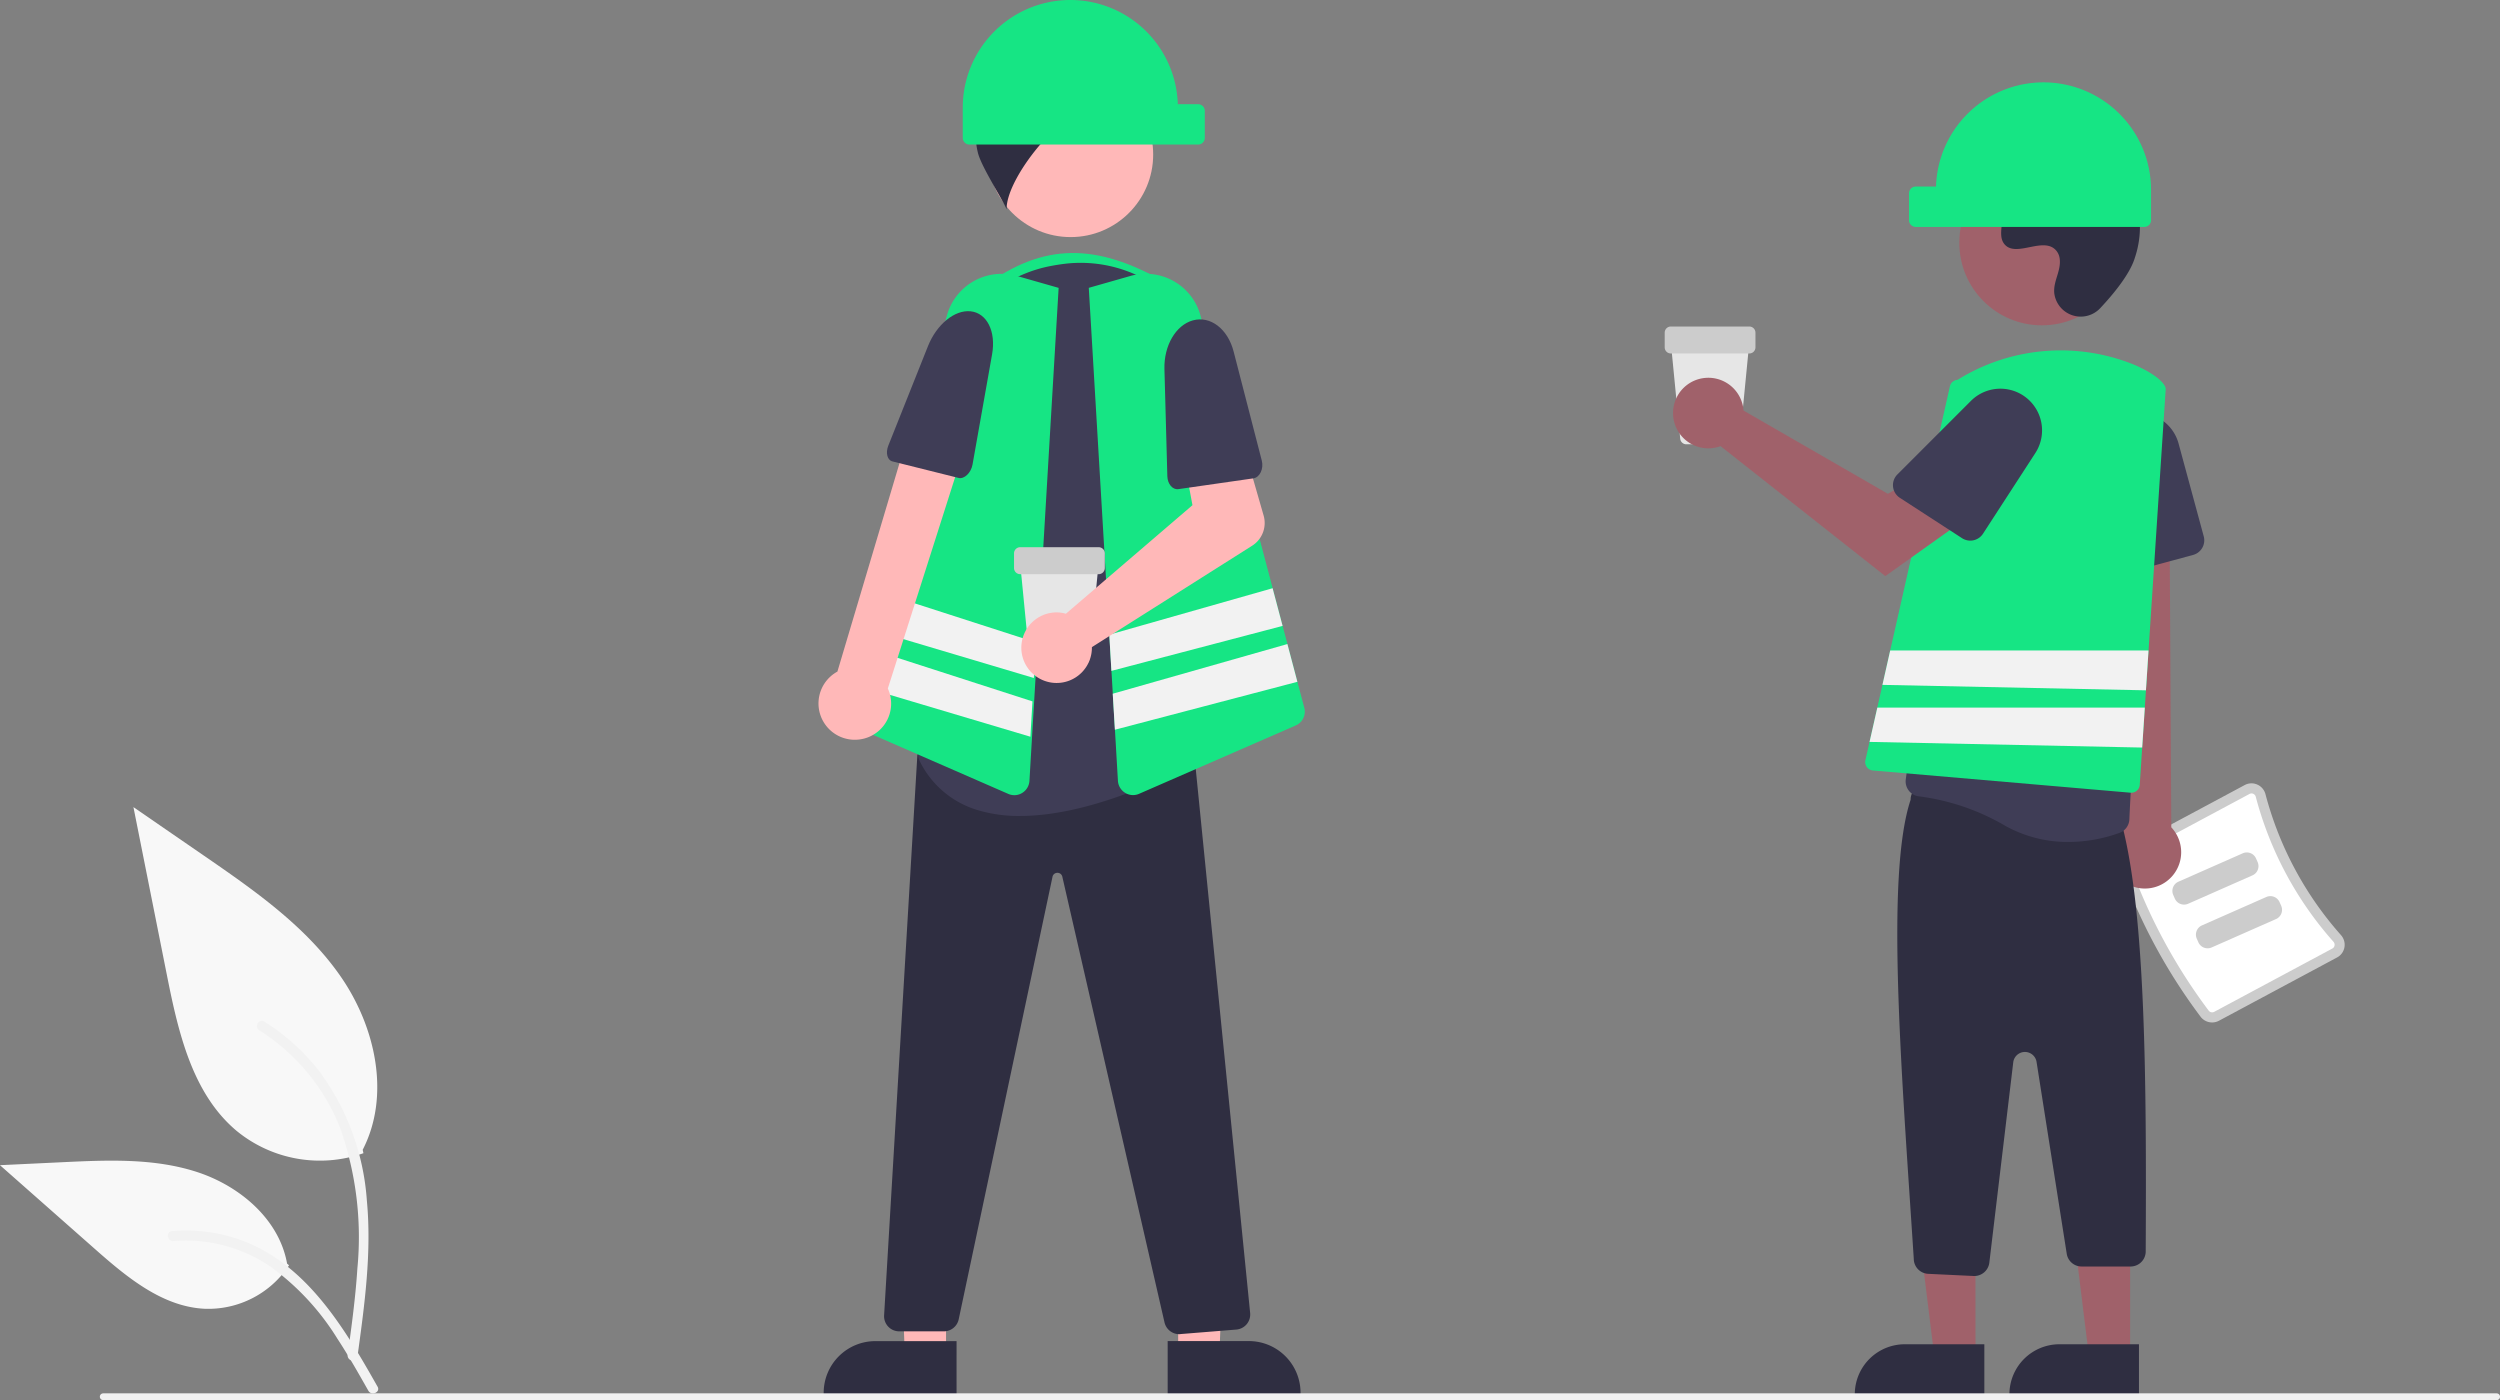 <svg xmlns="http://www.w3.org/2000/svg" width="250.877" height="140.5" viewBox="0 0 250.877 140.5">
  <rect x="0" y="0" width="250.877" height="140.5" fill="#808080" stroke="none"/>
  <g id="ilustracaoModal" transform="translate(0)">
    <path id="Caminho_215" data-name="Caminho 215" d="M731.488,353.6H726.72a.613.613,0,0,1-.613-.556l-.954-9.783h7.9l-.954,9.783A.613.613,0,0,1,731.488,353.6Z" transform="translate(-557.496 -309.015)" fill="#e6e6e6"/>
    <path id="Caminho_216" data-name="Caminho 216" d="M731.858,341.586h-7.877a.616.616,0,0,1-.615-.615v-1.477a.616.616,0,0,1,.615-.615h7.877a.616.616,0,0,1,.615.615v1.477A.616.616,0,0,1,731.858,341.586Z" transform="translate(-556.312 -306.113)" fill="#ccc"/>
    <path id="Caminho_217" data-name="Caminho 217" d="M541.44,325.7H522.549v-5.735c5.969-4.154,11.258-3.793,18.216.337Z" transform="translate(-423.238 -291.631)" fill="#16e584"/>
    <path id="Caminho_218" data-name="Caminho 218" d="M272.094,371.62h-4.136l-.618-15.952h4.755Z" transform="translate(-177.157 -235.689)" fill="#ffb8b8"/>
    <path id="Caminho_219" data-name="Caminho 219" d="M486.511,646.063H473.177v-.169a5.19,5.19,0,0,1,5.19-5.19h8.145Z" transform="translate(-390.52 -506.122)" fill="#2f2e41"/>
    <path id="Caminho_220" data-name="Caminho 220" d="M350.485,371.62h4.136l.618-15.952h-4.755Z" transform="translate(-232.254 -235.689)" fill="#ffb8b8"/>
    <path id="Caminho_221" data-name="Caminho 221" d="M575.507,640.7h8.145a5.19,5.19,0,0,1,5.19,5.19v.168H575.507Z" transform="translate(-458.331 -506.122)" fill="#2f2e41"/>
    <path id="Caminho_222" data-name="Caminho 222" d="M520.767,523.585a1.525,1.525,0,0,1-1.482-1.188l-10.251-44.71a.492.492,0,0,0-.494-.4h0a.492.492,0,0,0-.493.4L498.632,522.1a1.525,1.525,0,0,1-1.485,1.2h-4.484a1.518,1.518,0,0,1-1.515-1.608l3.34-56.286,1.344-.4h.025l26.4.231,5.623,56.224a1.517,1.517,0,0,1-1.389,1.66l-5.6.452C520.848,523.583,520.807,523.585,520.767,523.585Z" transform="translate(-402.427 -389.698)" fill="#2f2e41"/>
    <circle id="Elipse_23" data-name="Elipse 23" cx="8.285" cy="8.285" r="8.285" transform="translate(99.153 7.222)" fill="#ffb8b8"/>
    <path id="Caminho_223" data-name="Caminho 223" d="M511.527,375.452a14.3,14.3,0,0,1-4.293-.6A9.478,9.478,0,0,1,501.486,370a1.52,1.52,0,0,1-.113-1.132c.914-3.119,5.329-19.33,2.512-32.216a13.657,13.657,0,0,1,1.941-10.5,13.486,13.486,0,0,1,8.746-5.883h0c.467-.091.937-.166,1.4-.223a13.438,13.438,0,0,1,10.882,3.58,13.77,13.77,0,0,1,4.323,10.916l-2.165,34.747a1.5,1.5,0,0,1-.809,1.249C525.706,371.848,518.215,375.452,511.527,375.452Z" transform="translate(-409.165 -293.569)" fill="#3f3d56"/>
    <path id="Caminho_224" data-name="Caminho 224" d="M537.335,257.045a10.173,10.173,0,0,0-11.15-6.269l2.612,2.111c-3.246.109-6.662-.123-8.98,2.152.738-.02,1.7,1.558,2.443,1.537a3.869,3.869,0,0,0-3.239,2.234,6.363,6.363,0,0,0-.376,4.047c.272,1.352,2.351,4.521,2.91,5.782-.1-3.3,6.392-11.157,9.561-10.337a8.694,8.694,0,0,0-4.014,3.048,11.774,11.774,0,0,1,6.983-1.143,4.943,4.943,0,0,0,1.665.093,2.032,2.032,0,0,0,1.205-3.248Z" transform="translate(-420.537 -247.636)" fill="#2f2e41"/>
    <path id="Caminho_225" data-name="Caminho 225" d="M496.031,375.527a1.518,1.518,0,0,1-.608-.128l-15.72-6.861a1.508,1.508,0,0,1-.861-1.78l10.407-39.313a5.689,5.689,0,0,1,7.064-4.015l4.161,1.188L497.544,374.1a1.522,1.522,0,0,1-.724,1.2A1.506,1.506,0,0,1,496.031,375.527Z" transform="translate(-394.239 -295.73)" fill="#16e584"/>
    <path id="Caminho_226" data-name="Caminho 226" d="M573.659,366.754l-.692-2.608-1-3.792-.482-1.818-1-3.782-7.229-27.314a5.683,5.683,0,0,0-7.064-4.014l-4.159,1.187,2.061,34.8.213,3.633.135,2.29v0l.216,3.613.3,5.138a1.528,1.528,0,0,0,1.514,1.43,1.545,1.545,0,0,0,.607-.128l15.72-6.861A1.507,1.507,0,0,0,573.659,366.754Z" transform="translate(-442.773 -295.728)" fill="#16e584"/>
    <path id="Caminho_227" data-name="Caminho 227" d="M347.383,178.762l-17.18,4.514-.213-3.633,16.391-4.662Z" transform="translate(-218.673 -115.953)" fill="#f2f2f2"/>
    <path id="Caminho_228" data-name="Caminho 228" d="M349.55,195.372l-18.314,4.81-.216-3.613v0l17.528-4.986Z" transform="translate(-219.356 -126.953)" fill="#f2f2f2"/>
    <path id="Caminho_229" data-name="Caminho 229" d="M274.663,180.935l-.213,3.566-16.85-5.02.988-3.731Z" transform="translate(-170.703 -116.463)" fill="#f2f2f2"/>
    <path id="Caminho_230" data-name="Caminho 230" d="M271.422,197.749,254.228,192.2l-.988,3.741,17.973,5.354Z" transform="translate(-167.814 -127.364)" fill="#f2f2f2"/>
    <path id="Caminho_231" data-name="Caminho 231" d="M476.2,399.379a3.624,3.624,0,0,0,2.376-5.023l8.083-25.376-5.732-1.2-7.411,24.879a3.644,3.644,0,0,0,2.683,6.72Z" transform="translate(-389.481 -325.265)" fill="#ffb8b8"/>
    <path id="Caminho_232" data-name="Caminho 232" d="M500.4,334.332h0c1.646.168,2.572,2.018,2.162,4.323L500.6,349.712c-.147.829-.829,1.485-1.4,1.343l-6.642-1.66c-.511-.128-.7-.854-.41-1.581l3.987-10C497.008,335.639,498.809,334.169,500.4,334.332Z" transform="translate(-403.006 -303.093)" fill="#3f3d56"/>
    <path id="Caminho_233" data-name="Caminho 233" d="M525.344,241.75h0a10.792,10.792,0,0,1,10.786,10.456h2.033a.675.675,0,0,1,.675.675v2.7a.675.675,0,0,1-.675.675H515.224a.675.675,0,0,1-.675-.675v-3.036a10.8,10.8,0,0,1,10.795-10.795Z" transform="translate(-417.936 -241.75)" fill="#16e584"/>
    <path id="Caminho_234" data-name="Caminho 234" d="M537.927,419.245h-4.768a.613.613,0,0,1-.613-.556l-.954-9.783h7.9l-.954,9.783A.613.613,0,0,1,537.927,419.245Z" transform="translate(-429.23 -352.519)" fill="#e6e6e6"/>
    <path id="Caminho_235" data-name="Caminho 235" d="M538.3,407.236H530.42a.616.616,0,0,1-.615-.615v-1.477a.616.616,0,0,1,.615-.615H538.3a.616.616,0,0,1,.615.615v1.477A.616.616,0,0,1,538.3,407.236Z" transform="translate(-428.046 -349.617)" fill="#ccc"/>
    <path id="Caminho_236" data-name="Caminho 236" d="M535.9,391.221a3.546,3.546,0,0,1,.549.108l12.7-10.891-.742-4,5.884-1.909,2,6.946a2.7,2.7,0,0,1-1.15,3.028l-16.083,10.178a3.541,3.541,0,1,1-3.158-3.464Z" transform="translate(-429.485 -329.741)" fill="#ffb8b8"/>
    <path id="Caminho_237" data-name="Caminho 237" d="M577.392,336.864h0c1.758-.492,3.515.846,4.1,3.126l2.825,10.94c.212.82-.2,1.692-.842,1.784l-7.525,1.082c-.579.083-1.089-.511-1.11-1.293l-.292-10.765C574.487,339.4,575.688,337.341,577.392,336.864Z" transform="translate(-457.696 -304.711)" fill="#3f3d56"/>
    <path id="Caminho_238" data-name="Caminho 238" d="M866.7,498.2a56.5,56.5,0,0,1-8.121-15.157,1.451,1.451,0,0,1,.685-1.747l11.856-6.353a1.433,1.433,0,0,1,1.257-.051,1.457,1.457,0,0,1,.83.973,34.519,34.519,0,0,0,7.572,14.131,1.457,1.457,0,0,1,.35,1.23,1.432,1.432,0,0,1-.739,1.018l-11.856,6.352A1.451,1.451,0,0,1,866.7,498.2Z" transform="translate(-645.863 -396.162)" fill="#ccc"/>
    <path id="Caminho_239" data-name="Caminho 239" d="M869.5,499.576a.438.438,0,0,0,.547.113l11.856-6.353a.421.421,0,0,0,.22-.3.444.444,0,0,0-.11-.381,35.532,35.532,0,0,1-7.795-14.547.445.445,0,0,0-.256-.3.42.42,0,0,0-.374.016l-11.856,6.352a.438.438,0,0,0-.209.519A55.5,55.5,0,0,0,869.5,499.576Z" transform="translate(-647.85 -398.15)" fill="#fff"/>
    <path id="Caminho_240" data-name="Caminho 240" d="M882.431,497.635l-6.457,2.85a1.013,1.013,0,0,1-1.334-.517l-.16-.362a1.013,1.013,0,0,1,.517-1.334l6.457-2.85a1.013,1.013,0,0,1,1.334.517l.16.362A1.013,1.013,0,0,1,882.431,497.635Z" transform="translate(-656.393 -409.792)" fill="#ccc"/>
    <path id="Caminho_241" data-name="Caminho 241" d="M889.431,510.635l-6.457,2.85a1.013,1.013,0,0,1-1.334-.517l-.16-.362a1.013,1.013,0,0,1,.517-1.334l6.457-2.85a1.013,1.013,0,0,1,1.335.517l.16.362a1.013,1.013,0,0,1-.517,1.335Z" transform="translate(-661.031 -418.407)" fill="#ccc"/>
    <path id="Caminho_242" data-name="Caminho 242" d="M853.611,417.577a3.624,3.624,0,0,1-.7-5.513l-2.723-38.644,7.844.761.215,37.845a3.644,3.644,0,0,1-4.641,5.552Z" transform="translate(-640.355 -329.002)" fill="#a0616a"/>
    <path id="Caminho_243" data-name="Caminho 243" d="M853.082,380.529a1.512,1.512,0,0,1-.627-1.147l-.575-10.416a4.182,4.182,0,0,1,8.213-1.325l2.525,9.312a1.52,1.52,0,0,1-1.068,1.862l-7.182,1.947a1.512,1.512,0,0,1-1.286-.234Z" transform="translate(-641.47 -323.127)" fill="#3f3d56"/>
    <path id="Caminho_244" data-name="Caminho 244" d="M575.687,372.072h-4.136l-1.967-15.952h6.1Z" transform="translate(-377.444 -235.988)" fill="#a0616a"/>
    <path id="Caminho_245" data-name="Caminho 245" d="M556.794,399.9h7.976v5.022h-13a5.022,5.022,0,0,1,5.022-5.022Z" transform="translate(-365.64 -265.003)" fill="#2f2e41"/>
    <path id="Caminho_246" data-name="Caminho 246" d="M621.687,372.072h-4.136l-1.967-15.952h6.1Z" transform="translate(-407.926 -235.988)" fill="#a0616a"/>
    <path id="Caminho_247" data-name="Caminho 247" d="M602.794,399.9h7.976v5.022h-13a5.022,5.022,0,0,1,5.022-5.022Z" transform="translate(-396.123 -265.003)" fill="#2f2e41"/>
    <path id="Caminho_248" data-name="Caminho 248" d="M800.215,524.456l-4.553-.217a1.518,1.518,0,0,1-1.446-1.505c-1.2-18.526-2.863-38.391-.318-46.065a1.518,1.518,0,0,1,1.736-1.513l18.214,2.644a1.509,1.509,0,0,1,1.3,1.491c2.325,9.087,2.431,25.564,2.343,42.684a1.518,1.518,0,0,1-1.518,1.529h-4.908a1.511,1.511,0,0,1-1.5-1.282l-3.028-19.251a1.181,1.181,0,0,0-2.339.043l-2.4,20.106a1.524,1.524,0,0,1-1.508,1.338Z" transform="translate(-602.167 -396.409)" fill="#2f2e41"/>
    <path id="Caminho_249" data-name="Caminho 249" d="M805.06,395.453a22.913,22.913,0,0,0-8.663-2.967,1.49,1.49,0,0,1-1.03-.564,1.51,1.51,0,0,1-.314-1.147l4.364-32.4a11.205,11.205,0,0,1,6.532-8.756,10.9,10.9,0,0,1,10.591.83q.224.149.44.3a11.192,11.192,0,0,1,4.263,11.663c-2.676,10.948-3.6,28.9-3.753,32.384a1.506,1.506,0,0,1-.984,1.351,15.208,15.208,0,0,1-5.136.914A12.861,12.861,0,0,1,805.06,395.453Z" transform="translate(-603.807 -312.569)" fill="#3f3d56"/>
    <circle id="Elipse_24" data-name="Elipse 24" cx="8.285" cy="8.285" r="8.285" transform="translate(196.618 16.077)" fill="#a0616a"/>
    <path id="Caminho_250" data-name="Caminho 250" d="M822.683,297.046a2.676,2.676,0,0,1-4.617-1.487,2.711,2.711,0,0,1,0-.525c.1-1,.68-1.9.542-2.953a1.548,1.548,0,0,0-.283-.725c-1.232-1.649-4.123.738-5.285-.755-.713-.915.125-2.357-.422-3.38-.722-1.351-2.86-.684-4.2-1.424-1.492-.823-1.4-3.112-.421-4.5a7.085,7.085,0,0,1,5.372-2.735,14.408,14.408,0,0,1,6.069,1.185,12.129,12.129,0,0,1,5.735,3.976,9.707,9.707,0,0,1,.981,8.265C825.655,293.657,823.946,295.7,822.683,297.046Z" transform="translate(-611.917 -266.129)" fill="#2f2e41"/>
    <path id="Caminho_251" data-name="Caminho 251" d="M813.162,349.8c-.145-.681-1.39-1.612-3.171-2.372a19.611,19.611,0,0,0-17.71,1.518.836.836,0,0,0-.772.658l-5.991,26.5-.779,3.451-.516,2.284-.779,3.441-.415,1.839a.846.846,0,0,0,.749,1.029l25.87,2.233c.024,0,.051,0,.074,0a.843.843,0,0,0,.837-.789l.246-3.748.263-4.008.115-1.737.26-4,1.724-26.258v-.024Z" transform="translate(-595.834 -310.831)" fill="#16e584"/>
    <path id="Caminho_252" data-name="Caminho 252" d="M732.837,356.858a3.57,3.57,0,0,1,.081.553l14.491,8.36,3.522-2.028,3.755,4.916-7.535,5.371-16.532-13.042a3.541,3.541,0,1,1,2.218-4.129Z" transform="translate(-557.958 -316.217)" fill="#a0616a"/>
    <path id="Caminho_253" data-name="Caminho 253" d="M791.278,367.22a1.511,1.511,0,0,1,.436-1.232l7.375-7.377a4.182,4.182,0,0,1,6.466,5.234l-5.252,8.093a1.52,1.52,0,0,1-2.1.447l-6.242-4.051A1.512,1.512,0,0,1,791.278,367.22Z" transform="translate(-601.309 -318.377)" fill="#3f3d56"/>
    <path id="Caminho_254" data-name="Caminho 254" d="M586.693,193.5l-.26,4-26.444-.546.779-3.451Z" transform="translate(-371.086 -128.226)" fill="#f2f2f2"/>
    <path id="Caminho_255" data-name="Caminho 255" d="M583.775,210.5l-.263,4.008-27.361-.567.78-3.441Z" transform="translate(-368.541 -139.491)" fill="#f2f2f2"/>
    <path id="Caminho_256" data-name="Caminho 256" d="M809.542,266.25h0a10.792,10.792,0,0,0-10.786,10.456h-2.033a.675.675,0,0,0-.675.675v2.7a.675.675,0,0,0,.675.675h22.939a.675.675,0,0,0,.675-.675v-3.036a10.8,10.8,0,0,0-10.795-10.795Z" transform="translate(-604.476 -257.985)" fill="#16e584"/>
    <path id="Caminho_257" data-name="Caminho 257" d="M290.927,516.581A13.177,13.177,0,0,1,278.2,514.34c-4.457-3.741-5.854-9.9-6.991-15.61l-3.363-16.879,7.041,4.848c5.063,3.486,10.241,7.084,13.746,12.134s5.036,11.943,2.219,17.408" transform="translate(-254.456 -400.856)" fill="#f8f8f8"/>
    <path id="Caminho_258" data-name="Caminho 258" d="M314.667,579.141c.713-5.191,1.445-10.448.946-15.694a24.684,24.684,0,0,0-4.759-12.942,21.531,21.531,0,0,0-5.523-5.005c-.552-.349-1.061.527-.511.874a20.467,20.467,0,0,1,8.1,9.768,32.807,32.807,0,0,1,1.742,14.132c-.184,2.88-.573,5.741-.965,8.6a.524.524,0,0,0,.353.622.509.509,0,0,0,.622-.353Z" transform="translate(-278.799 -442.981)" fill="#f2f2f2"/>
    <path id="Caminho_259" data-name="Caminho 259" d="M257.153,597.525a9.7,9.7,0,0,1-8.452,4.362c-4.278-.2-7.845-3.189-11.056-6.024l-9.5-8.385,6.286-.3c4.52-.216,9.157-.418,13.462.976s8.276,4.749,9.063,9.2" transform="translate(-228.148 -470.55)" fill="#f8f8f8"/>
    <path id="Caminho_260" data-name="Caminho 260" d="M299.125,623.462c-3.43-6.069-7.408-12.814-14.517-14.97a16.2,16.2,0,0,0-6.106-.63c-.648.056-.486,1.055.161,1a15.05,15.05,0,0,1,9.744,2.578,25.33,25.33,0,0,1,6.7,7.228c1.109,1.689,2.1,3.449,3.1,5.208.318.562,1.246.156.924-.412Z" transform="translate(-261.243 -484.318)" fill="#f2f2f2"/>
    <path id="Caminho_261" data-name="Caminho 261" d="M498.372,656.925H258.189a.337.337,0,1,1,0-.675H498.372a.337.337,0,1,1,0,.675Z" transform="translate(-247.832 -516.425)" fill="#f1f1f1"/>
  </g>
</svg>
